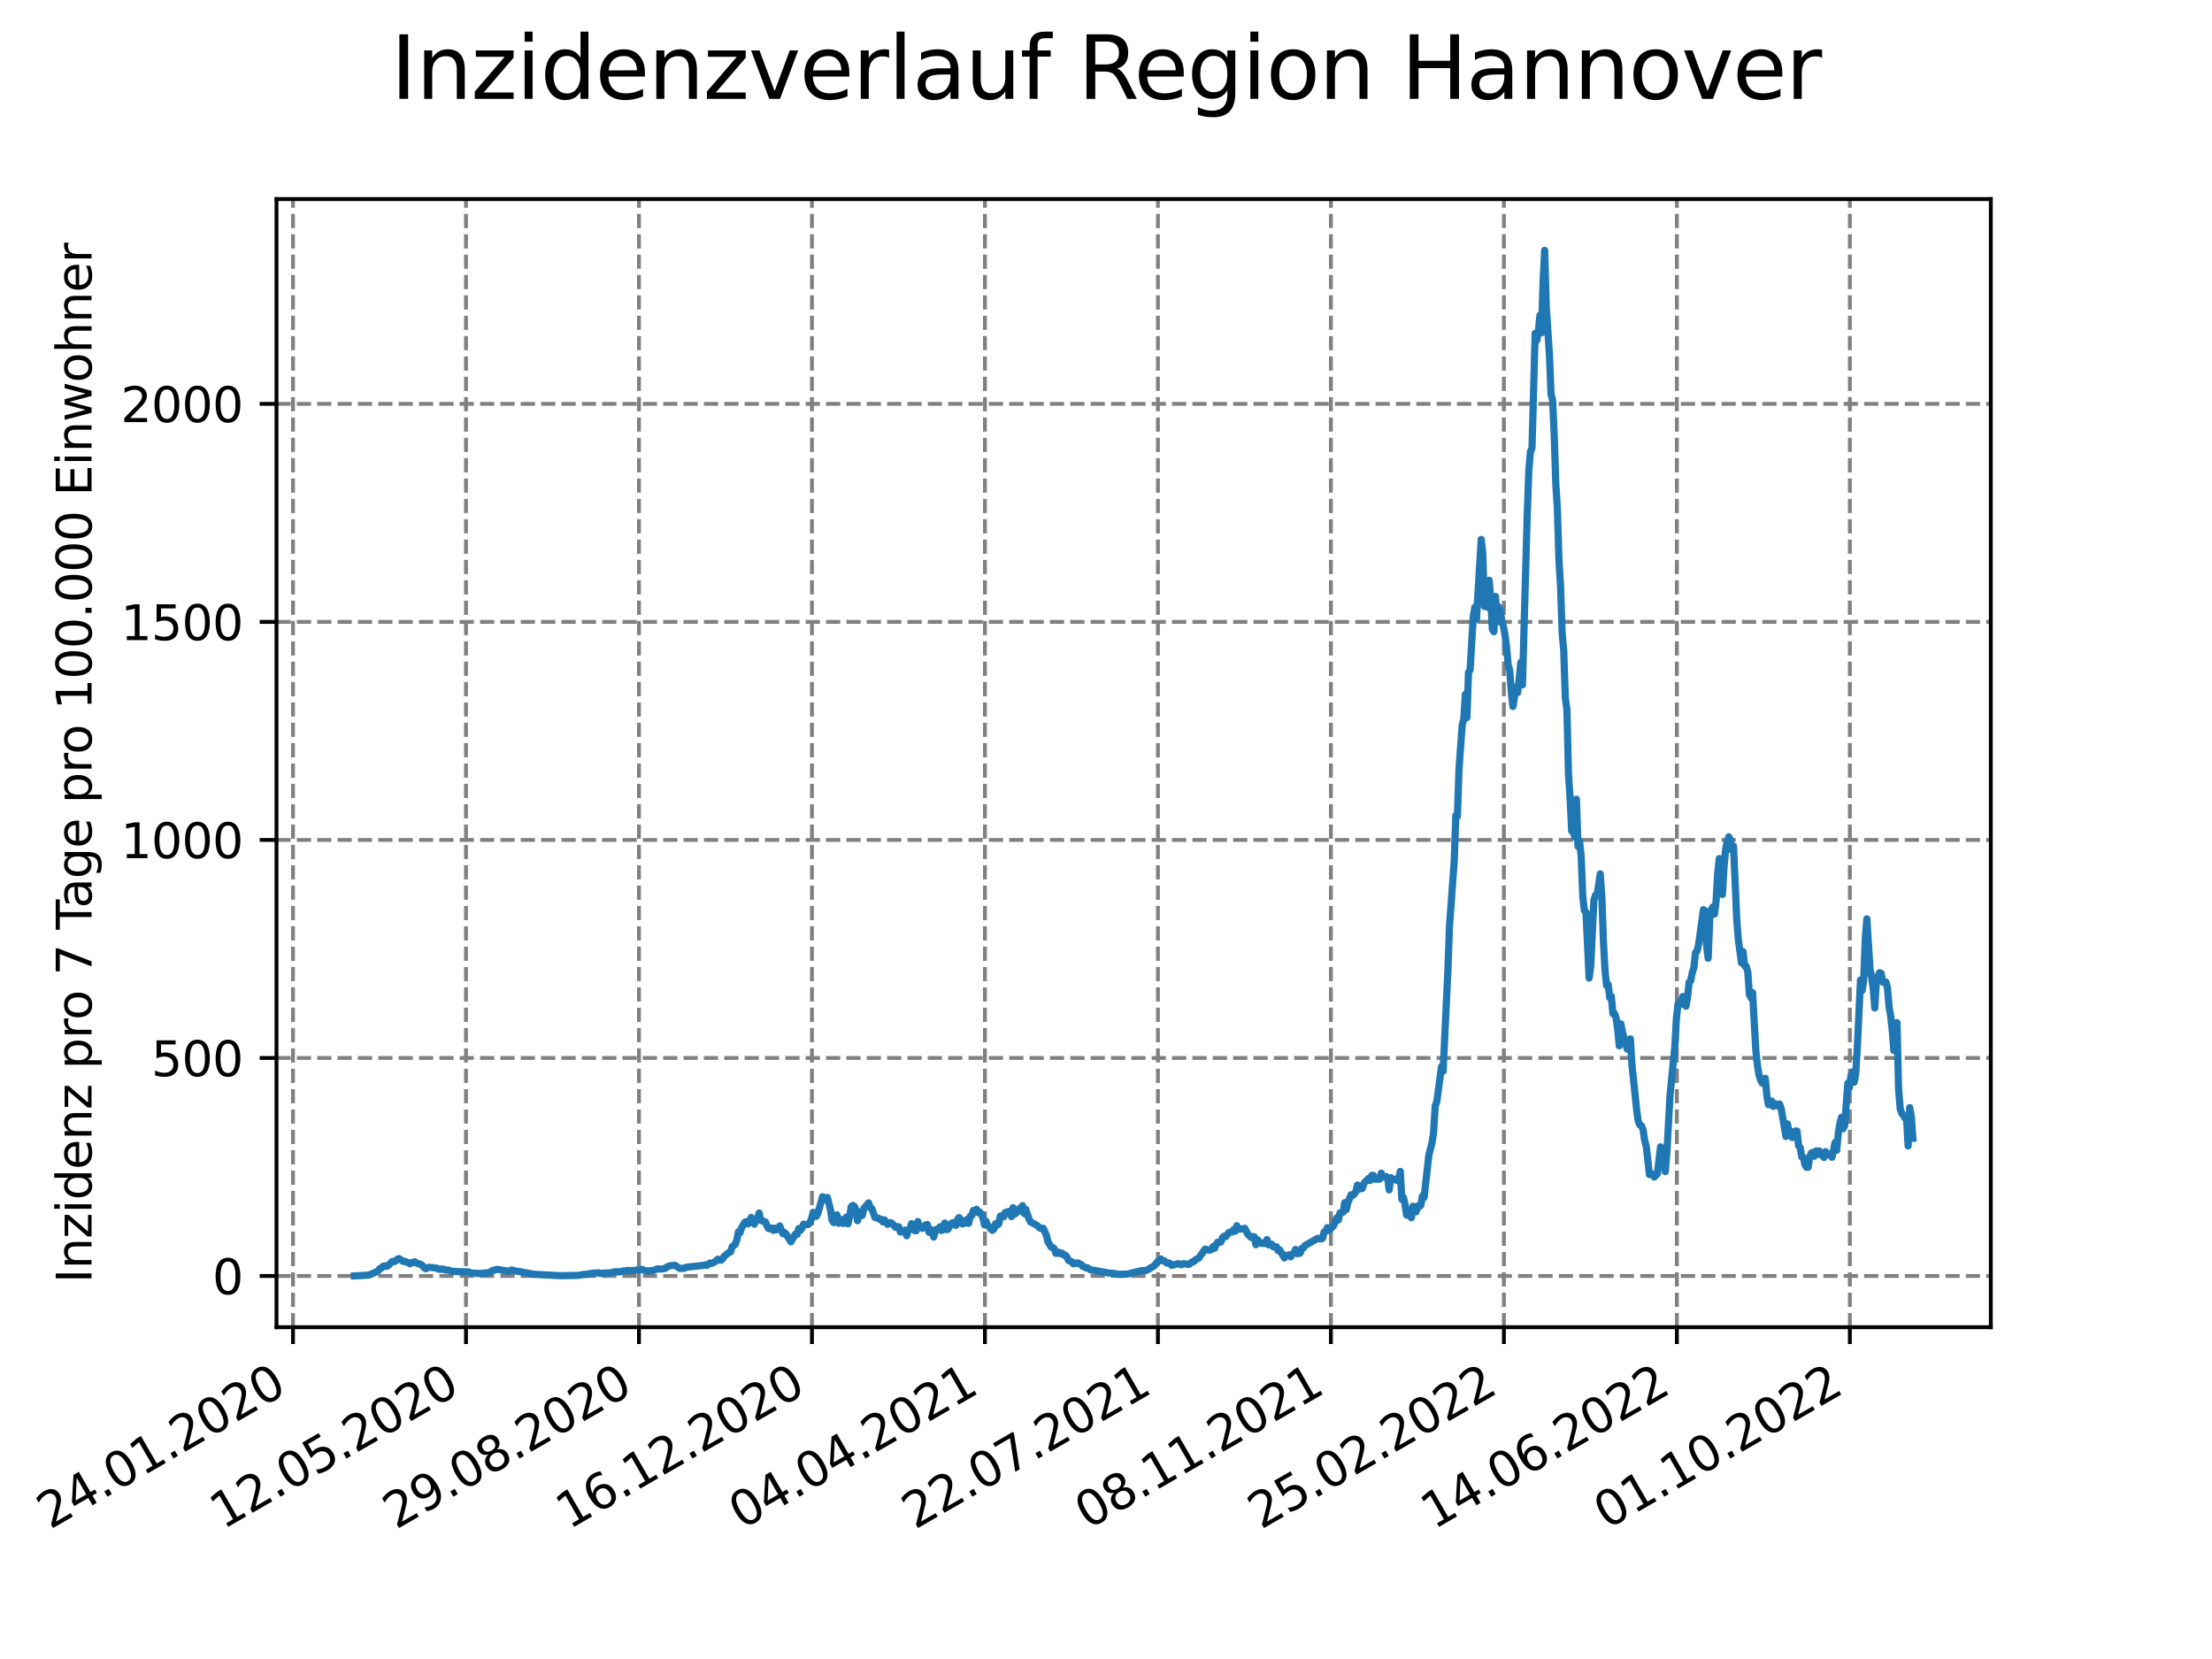 <?xml version="1.0" encoding="utf-8" standalone="no"?>
<!DOCTYPE svg PUBLIC "-//W3C//DTD SVG 1.1//EN"
  "http://www.w3.org/Graphics/SVG/1.1/DTD/svg11.dtd">
<svg xmlns:xlink="http://www.w3.org/1999/xlink" width="460.8pt" height="345.6pt" viewBox="0 0 460.8 345.6" xmlns="http://www.w3.org/2000/svg" version="1.1">
 <defs>
  <style type="text/css">*{stroke-linejoin: round; stroke-linecap: butt}</style>
 </defs>
 <g id="figure_1">
  <g id="patch_1">
   <path d="M 0 345.6 
L 460.8 345.6 
L 460.8 0 
L 0 0 
z
" style="fill: #ffffff"/>
  </g>
  <g id="axes_1">
   <g id="patch_2">
    <path d="M 57.6 276.48 
L 414.72 276.48 
L 414.72 41.472 
L 57.6 41.472 
z
" style="fill: #ffffff"/>
   </g>
   <g id="matplotlib.axis_1">
    <g id="xtick_1">
     <g id="line2d_1">
      <path d="M 61.036 276.48 
L 61.036 41.472 
" clip-path="url(#p2a4910ea3b)" style="fill: none; stroke-dasharray: 2.96,1.28; stroke-dashoffset: 0; stroke: #808080; stroke-width: 0.8"/>
     </g>
     <g id="line2d_2">
      <defs>
       <path id="m22bcaef1c2" d="M 0 0 
L 0 3.5 
" style="stroke: #000000; stroke-width: 0.8"/>
      </defs>
      <g>
       <use xlink:href="#m22bcaef1c2" x="61.036" y="276.48" style="stroke: #000000; stroke-width: 0.8"/>
      </g>
     </g>
     <g id="text_1">
      <!-- 24.01.2020 -->
      <g transform="translate(10.41 318.689) rotate(-30) scale(0.1 -0.1)">
       <defs>
        <path id="DejaVuSans-32" d="M 1228 531 
L 3431 531 
L 3431 0 
L 469 0 
L 469 531 
Q 828 903 1448 1529 
Q 2069 2156 2228 2338 
Q 2531 2678 2651 2914 
Q 2772 3150 2772 3378 
Q 2772 3750 2511 3984 
Q 2250 4219 1831 4219 
Q 1534 4219 1204 4116 
Q 875 4013 500 3803 
L 500 4441 
Q 881 4594 1212 4672 
Q 1544 4750 1819 4750 
Q 2544 4750 2975 4387 
Q 3406 4025 3406 3419 
Q 3406 3131 3298 2873 
Q 3191 2616 2906 2266 
Q 2828 2175 2409 1742 
Q 1991 1309 1228 531 
z
" transform="scale(0.016)"/>
        <path id="DejaVuSans-34" d="M 2419 4116 
L 825 1625 
L 2419 1625 
L 2419 4116 
z
M 2253 4666 
L 3047 4666 
L 3047 1625 
L 3713 1625 
L 3713 1100 
L 3047 1100 
L 3047 0 
L 2419 0 
L 2419 1100 
L 313 1100 
L 313 1709 
L 2253 4666 
z
" transform="scale(0.016)"/>
        <path id="DejaVuSans-2e" d="M 684 794 
L 1344 794 
L 1344 0 
L 684 0 
L 684 794 
z
" transform="scale(0.016)"/>
        <path id="DejaVuSans-30" d="M 2034 4250 
Q 1547 4250 1301 3770 
Q 1056 3291 1056 2328 
Q 1056 1369 1301 889 
Q 1547 409 2034 409 
Q 2525 409 2770 889 
Q 3016 1369 3016 2328 
Q 3016 3291 2770 3770 
Q 2525 4250 2034 4250 
z
M 2034 4750 
Q 2819 4750 3233 4129 
Q 3647 3509 3647 2328 
Q 3647 1150 3233 529 
Q 2819 -91 2034 -91 
Q 1250 -91 836 529 
Q 422 1150 422 2328 
Q 422 3509 836 4129 
Q 1250 4750 2034 4750 
z
" transform="scale(0.016)"/>
        <path id="DejaVuSans-31" d="M 794 531 
L 1825 531 
L 1825 4091 
L 703 3866 
L 703 4441 
L 1819 4666 
L 2450 4666 
L 2450 531 
L 3481 531 
L 3481 0 
L 794 0 
L 794 531 
z
" transform="scale(0.016)"/>
       </defs>
       <use xlink:href="#DejaVuSans-32"/>
       <use xlink:href="#DejaVuSans-34" x="63.623"/>
       <use xlink:href="#DejaVuSans-2e" x="127.246"/>
       <use xlink:href="#DejaVuSans-30" x="159.033"/>
       <use xlink:href="#DejaVuSans-31" x="222.656"/>
       <use xlink:href="#DejaVuSans-2e" x="286.279"/>
       <use xlink:href="#DejaVuSans-32" x="318.066"/>
       <use xlink:href="#DejaVuSans-30" x="381.689"/>
       <use xlink:href="#DejaVuSans-32" x="445.312"/>
       <use xlink:href="#DejaVuSans-30" x="508.936"/>
      </g>
     </g>
    </g>
    <g id="xtick_2">
     <g id="line2d_3">
      <path d="M 97.072 276.48 
L 97.072 41.472 
" clip-path="url(#p2a4910ea3b)" style="fill: none; stroke-dasharray: 2.96,1.28; stroke-dashoffset: 0; stroke: #808080; stroke-width: 0.8"/>
     </g>
     <g id="line2d_4">
      <g>
       <use xlink:href="#m22bcaef1c2" x="97.072" y="276.48" style="stroke: #000000; stroke-width: 0.8"/>
      </g>
     </g>
     <g id="text_2">
      <!-- 12.05.2020 -->
      <g transform="translate(46.446 318.689) rotate(-30) scale(0.1 -0.1)">
       <defs>
        <path id="DejaVuSans-35" d="M 691 4666 
L 3169 4666 
L 3169 4134 
L 1269 4134 
L 1269 2991 
Q 1406 3038 1543 3061 
Q 1681 3084 1819 3084 
Q 2600 3084 3056 2656 
Q 3513 2228 3513 1497 
Q 3513 744 3044 326 
Q 2575 -91 1722 -91 
Q 1428 -91 1123 -41 
Q 819 9 494 109 
L 494 744 
Q 775 591 1075 516 
Q 1375 441 1709 441 
Q 2250 441 2565 725 
Q 2881 1009 2881 1497 
Q 2881 1984 2565 2268 
Q 2250 2553 1709 2553 
Q 1456 2553 1204 2497 
Q 953 2441 691 2322 
L 691 4666 
z
" transform="scale(0.016)"/>
       </defs>
       <use xlink:href="#DejaVuSans-31"/>
       <use xlink:href="#DejaVuSans-32" x="63.623"/>
       <use xlink:href="#DejaVuSans-2e" x="127.246"/>
       <use xlink:href="#DejaVuSans-30" x="159.033"/>
       <use xlink:href="#DejaVuSans-35" x="222.656"/>
       <use xlink:href="#DejaVuSans-2e" x="286.279"/>
       <use xlink:href="#DejaVuSans-32" x="318.066"/>
       <use xlink:href="#DejaVuSans-30" x="381.689"/>
       <use xlink:href="#DejaVuSans-32" x="445.312"/>
       <use xlink:href="#DejaVuSans-30" x="508.936"/>
      </g>
     </g>
    </g>
    <g id="xtick_3">
     <g id="line2d_5">
      <path d="M 133.108 276.48 
L 133.108 41.472 
" clip-path="url(#p2a4910ea3b)" style="fill: none; stroke-dasharray: 2.96,1.28; stroke-dashoffset: 0; stroke: #808080; stroke-width: 0.8"/>
     </g>
     <g id="line2d_6">
      <g>
       <use xlink:href="#m22bcaef1c2" x="133.108" y="276.48" style="stroke: #000000; stroke-width: 0.8"/>
      </g>
     </g>
     <g id="text_3">
      <!-- 29.08.2020 -->
      <g transform="translate(82.482 318.689) rotate(-30) scale(0.1 -0.1)">
       <defs>
        <path id="DejaVuSans-39" d="M 703 97 
L 703 672 
Q 941 559 1184 500 
Q 1428 441 1663 441 
Q 2288 441 2617 861 
Q 2947 1281 2994 2138 
Q 2813 1869 2534 1725 
Q 2256 1581 1919 1581 
Q 1219 1581 811 2004 
Q 403 2428 403 3163 
Q 403 3881 828 4315 
Q 1253 4750 1959 4750 
Q 2769 4750 3195 4129 
Q 3622 3509 3622 2328 
Q 3622 1225 3098 567 
Q 2575 -91 1691 -91 
Q 1453 -91 1209 -44 
Q 966 3 703 97 
z
M 1959 2075 
Q 2384 2075 2632 2365 
Q 2881 2656 2881 3163 
Q 2881 3666 2632 3958 
Q 2384 4250 1959 4250 
Q 1534 4250 1286 3958 
Q 1038 3666 1038 3163 
Q 1038 2656 1286 2365 
Q 1534 2075 1959 2075 
z
" transform="scale(0.016)"/>
        <path id="DejaVuSans-38" d="M 2034 2216 
Q 1584 2216 1326 1975 
Q 1069 1734 1069 1313 
Q 1069 891 1326 650 
Q 1584 409 2034 409 
Q 2484 409 2743 651 
Q 3003 894 3003 1313 
Q 3003 1734 2745 1975 
Q 2488 2216 2034 2216 
z
M 1403 2484 
Q 997 2584 770 2862 
Q 544 3141 544 3541 
Q 544 4100 942 4425 
Q 1341 4750 2034 4750 
Q 2731 4750 3128 4425 
Q 3525 4100 3525 3541 
Q 3525 3141 3298 2862 
Q 3072 2584 2669 2484 
Q 3125 2378 3379 2068 
Q 3634 1759 3634 1313 
Q 3634 634 3220 271 
Q 2806 -91 2034 -91 
Q 1263 -91 848 271 
Q 434 634 434 1313 
Q 434 1759 690 2068 
Q 947 2378 1403 2484 
z
M 1172 3481 
Q 1172 3119 1398 2916 
Q 1625 2713 2034 2713 
Q 2441 2713 2670 2916 
Q 2900 3119 2900 3481 
Q 2900 3844 2670 4047 
Q 2441 4250 2034 4250 
Q 1625 4250 1398 4047 
Q 1172 3844 1172 3481 
z
" transform="scale(0.016)"/>
       </defs>
       <use xlink:href="#DejaVuSans-32"/>
       <use xlink:href="#DejaVuSans-39" x="63.623"/>
       <use xlink:href="#DejaVuSans-2e" x="127.246"/>
       <use xlink:href="#DejaVuSans-30" x="159.033"/>
       <use xlink:href="#DejaVuSans-38" x="222.656"/>
       <use xlink:href="#DejaVuSans-2e" x="286.279"/>
       <use xlink:href="#DejaVuSans-32" x="318.066"/>
       <use xlink:href="#DejaVuSans-30" x="381.689"/>
       <use xlink:href="#DejaVuSans-32" x="445.312"/>
       <use xlink:href="#DejaVuSans-30" x="508.936"/>
      </g>
     </g>
    </g>
    <g id="xtick_4">
     <g id="line2d_7">
      <path d="M 169.144 276.48 
L 169.144 41.472 
" clip-path="url(#p2a4910ea3b)" style="fill: none; stroke-dasharray: 2.96,1.28; stroke-dashoffset: 0; stroke: #808080; stroke-width: 0.8"/>
     </g>
     <g id="line2d_8">
      <g>
       <use xlink:href="#m22bcaef1c2" x="169.144" y="276.48" style="stroke: #000000; stroke-width: 0.8"/>
      </g>
     </g>
     <g id="text_4">
      <!-- 16.12.2020 -->
      <g transform="translate(118.518 318.689) rotate(-30) scale(0.1 -0.1)">
       <defs>
        <path id="DejaVuSans-36" d="M 2113 2584 
Q 1688 2584 1439 2293 
Q 1191 2003 1191 1497 
Q 1191 994 1439 701 
Q 1688 409 2113 409 
Q 2538 409 2786 701 
Q 3034 994 3034 1497 
Q 3034 2003 2786 2293 
Q 2538 2584 2113 2584 
z
M 3366 4563 
L 3366 3988 
Q 3128 4100 2886 4159 
Q 2644 4219 2406 4219 
Q 1781 4219 1451 3797 
Q 1122 3375 1075 2522 
Q 1259 2794 1537 2939 
Q 1816 3084 2150 3084 
Q 2853 3084 3261 2657 
Q 3669 2231 3669 1497 
Q 3669 778 3244 343 
Q 2819 -91 2113 -91 
Q 1303 -91 875 529 
Q 447 1150 447 2328 
Q 447 3434 972 4092 
Q 1497 4750 2381 4750 
Q 2619 4750 2861 4703 
Q 3103 4656 3366 4563 
z
" transform="scale(0.016)"/>
       </defs>
       <use xlink:href="#DejaVuSans-31"/>
       <use xlink:href="#DejaVuSans-36" x="63.623"/>
       <use xlink:href="#DejaVuSans-2e" x="127.246"/>
       <use xlink:href="#DejaVuSans-31" x="159.033"/>
       <use xlink:href="#DejaVuSans-32" x="222.656"/>
       <use xlink:href="#DejaVuSans-2e" x="286.279"/>
       <use xlink:href="#DejaVuSans-32" x="318.066"/>
       <use xlink:href="#DejaVuSans-30" x="381.689"/>
       <use xlink:href="#DejaVuSans-32" x="445.312"/>
       <use xlink:href="#DejaVuSans-30" x="508.936"/>
      </g>
     </g>
    </g>
    <g id="xtick_5">
     <g id="line2d_9">
      <path d="M 205.18 276.48 
L 205.18 41.472 
" clip-path="url(#p2a4910ea3b)" style="fill: none; stroke-dasharray: 2.96,1.28; stroke-dashoffset: 0; stroke: #808080; stroke-width: 0.8"/>
     </g>
     <g id="line2d_10">
      <g>
       <use xlink:href="#m22bcaef1c2" x="205.18" y="276.48" style="stroke: #000000; stroke-width: 0.8"/>
      </g>
     </g>
     <g id="text_5">
      <!-- 04.04.2021 -->
      <g transform="translate(154.554 318.689) rotate(-30) scale(0.1 -0.1)">
       <use xlink:href="#DejaVuSans-30"/>
       <use xlink:href="#DejaVuSans-34" x="63.623"/>
       <use xlink:href="#DejaVuSans-2e" x="127.246"/>
       <use xlink:href="#DejaVuSans-30" x="159.033"/>
       <use xlink:href="#DejaVuSans-34" x="222.656"/>
       <use xlink:href="#DejaVuSans-2e" x="286.279"/>
       <use xlink:href="#DejaVuSans-32" x="318.066"/>
       <use xlink:href="#DejaVuSans-30" x="381.689"/>
       <use xlink:href="#DejaVuSans-32" x="445.312"/>
       <use xlink:href="#DejaVuSans-31" x="508.936"/>
      </g>
     </g>
    </g>
    <g id="xtick_6">
     <g id="line2d_11">
      <path d="M 241.216 276.48 
L 241.216 41.472 
" clip-path="url(#p2a4910ea3b)" style="fill: none; stroke-dasharray: 2.96,1.28; stroke-dashoffset: 0; stroke: #808080; stroke-width: 0.8"/>
     </g>
     <g id="line2d_12">
      <g>
       <use xlink:href="#m22bcaef1c2" x="241.216" y="276.48" style="stroke: #000000; stroke-width: 0.8"/>
      </g>
     </g>
     <g id="text_6">
      <!-- 22.07.2021 -->
      <g transform="translate(190.59 318.689) rotate(-30) scale(0.1 -0.1)">
       <defs>
        <path id="DejaVuSans-37" d="M 525 4666 
L 3525 4666 
L 3525 4397 
L 1831 0 
L 1172 0 
L 2766 4134 
L 525 4134 
L 525 4666 
z
" transform="scale(0.016)"/>
       </defs>
       <use xlink:href="#DejaVuSans-32"/>
       <use xlink:href="#DejaVuSans-32" x="63.623"/>
       <use xlink:href="#DejaVuSans-2e" x="127.246"/>
       <use xlink:href="#DejaVuSans-30" x="159.033"/>
       <use xlink:href="#DejaVuSans-37" x="222.656"/>
       <use xlink:href="#DejaVuSans-2e" x="286.279"/>
       <use xlink:href="#DejaVuSans-32" x="318.066"/>
       <use xlink:href="#DejaVuSans-30" x="381.689"/>
       <use xlink:href="#DejaVuSans-32" x="445.312"/>
       <use xlink:href="#DejaVuSans-31" x="508.936"/>
      </g>
     </g>
    </g>
    <g id="xtick_7">
     <g id="line2d_13">
      <path d="M 277.252 276.48 
L 277.252 41.472 
" clip-path="url(#p2a4910ea3b)" style="fill: none; stroke-dasharray: 2.96,1.28; stroke-dashoffset: 0; stroke: #808080; stroke-width: 0.8"/>
     </g>
     <g id="line2d_14">
      <g>
       <use xlink:href="#m22bcaef1c2" x="277.252" y="276.48" style="stroke: #000000; stroke-width: 0.8"/>
      </g>
     </g>
     <g id="text_7">
      <!-- 08.11.2021 -->
      <g transform="translate(226.626 318.689) rotate(-30) scale(0.1 -0.1)">
       <use xlink:href="#DejaVuSans-30"/>
       <use xlink:href="#DejaVuSans-38" x="63.623"/>
       <use xlink:href="#DejaVuSans-2e" x="127.246"/>
       <use xlink:href="#DejaVuSans-31" x="159.033"/>
       <use xlink:href="#DejaVuSans-31" x="222.656"/>
       <use xlink:href="#DejaVuSans-2e" x="286.279"/>
       <use xlink:href="#DejaVuSans-32" x="318.066"/>
       <use xlink:href="#DejaVuSans-30" x="381.689"/>
       <use xlink:href="#DejaVuSans-32" x="445.312"/>
       <use xlink:href="#DejaVuSans-31" x="508.936"/>
      </g>
     </g>
    </g>
    <g id="xtick_8">
     <g id="line2d_15">
      <path d="M 313.287 276.48 
L 313.287 41.472 
" clip-path="url(#p2a4910ea3b)" style="fill: none; stroke-dasharray: 2.96,1.28; stroke-dashoffset: 0; stroke: #808080; stroke-width: 0.8"/>
     </g>
     <g id="line2d_16">
      <g>
       <use xlink:href="#m22bcaef1c2" x="313.287" y="276.48" style="stroke: #000000; stroke-width: 0.8"/>
      </g>
     </g>
     <g id="text_8">
      <!-- 25.02.2022 -->
      <g transform="translate(262.662 318.689) rotate(-30) scale(0.1 -0.1)">
       <use xlink:href="#DejaVuSans-32"/>
       <use xlink:href="#DejaVuSans-35" x="63.623"/>
       <use xlink:href="#DejaVuSans-2e" x="127.246"/>
       <use xlink:href="#DejaVuSans-30" x="159.033"/>
       <use xlink:href="#DejaVuSans-32" x="222.656"/>
       <use xlink:href="#DejaVuSans-2e" x="286.279"/>
       <use xlink:href="#DejaVuSans-32" x="318.066"/>
       <use xlink:href="#DejaVuSans-30" x="381.689"/>
       <use xlink:href="#DejaVuSans-32" x="445.312"/>
       <use xlink:href="#DejaVuSans-32" x="508.936"/>
      </g>
     </g>
    </g>
    <g id="xtick_9">
     <g id="line2d_17">
      <path d="M 349.323 276.48 
L 349.323 41.472 
" clip-path="url(#p2a4910ea3b)" style="fill: none; stroke-dasharray: 2.96,1.28; stroke-dashoffset: 0; stroke: #808080; stroke-width: 0.8"/>
     </g>
     <g id="line2d_18">
      <g>
       <use xlink:href="#m22bcaef1c2" x="349.323" y="276.48" style="stroke: #000000; stroke-width: 0.8"/>
      </g>
     </g>
     <g id="text_9">
      <!-- 14.06.2022 -->
      <g transform="translate(298.698 318.689) rotate(-30) scale(0.1 -0.1)">
       <use xlink:href="#DejaVuSans-31"/>
       <use xlink:href="#DejaVuSans-34" x="63.623"/>
       <use xlink:href="#DejaVuSans-2e" x="127.246"/>
       <use xlink:href="#DejaVuSans-30" x="159.033"/>
       <use xlink:href="#DejaVuSans-36" x="222.656"/>
       <use xlink:href="#DejaVuSans-2e" x="286.279"/>
       <use xlink:href="#DejaVuSans-32" x="318.066"/>
       <use xlink:href="#DejaVuSans-30" x="381.689"/>
       <use xlink:href="#DejaVuSans-32" x="445.312"/>
       <use xlink:href="#DejaVuSans-32" x="508.936"/>
      </g>
     </g>
    </g>
    <g id="xtick_10">
     <g id="line2d_19">
      <path d="M 385.359 276.48 
L 385.359 41.472 
" clip-path="url(#p2a4910ea3b)" style="fill: none; stroke-dasharray: 2.96,1.28; stroke-dashoffset: 0; stroke: #808080; stroke-width: 0.8"/>
     </g>
     <g id="line2d_20">
      <g>
       <use xlink:href="#m22bcaef1c2" x="385.359" y="276.48" style="stroke: #000000; stroke-width: 0.8"/>
      </g>
     </g>
     <g id="text_10">
      <!-- 01.10.2022 -->
      <g transform="translate(334.734 318.689) rotate(-30) scale(0.1 -0.1)">
       <use xlink:href="#DejaVuSans-30"/>
       <use xlink:href="#DejaVuSans-31" x="63.623"/>
       <use xlink:href="#DejaVuSans-2e" x="127.246"/>
       <use xlink:href="#DejaVuSans-31" x="159.033"/>
       <use xlink:href="#DejaVuSans-30" x="222.656"/>
       <use xlink:href="#DejaVuSans-2e" x="286.279"/>
       <use xlink:href="#DejaVuSans-32" x="318.066"/>
       <use xlink:href="#DejaVuSans-30" x="381.689"/>
       <use xlink:href="#DejaVuSans-32" x="445.312"/>
       <use xlink:href="#DejaVuSans-32" x="508.936"/>
      </g>
     </g>
    </g>
   </g>
   <g id="matplotlib.axis_2">
    <g id="ytick_1">
     <g id="line2d_21">
      <path d="M 57.6 265.806 
L 414.72 265.806 
" clip-path="url(#p2a4910ea3b)" style="fill: none; stroke-dasharray: 2.96,1.28; stroke-dashoffset: 0; stroke: #808080; stroke-width: 0.8"/>
     </g>
     <g id="line2d_22">
      <defs>
       <path id="m46f3d046fb" d="M 0 0 
L -3.5 0 
" style="stroke: #000000; stroke-width: 0.8"/>
      </defs>
      <g>
       <use xlink:href="#m46f3d046fb" x="57.6" y="265.806" style="stroke: #000000; stroke-width: 0.8"/>
      </g>
     </g>
     <g id="text_11">
      <!-- 0 -->
      <g transform="translate(44.237 269.605) scale(0.1 -0.1)">
       <use xlink:href="#DejaVuSans-30"/>
      </g>
     </g>
    </g>
    <g id="ytick_2">
     <g id="line2d_23">
      <path d="M 57.6 220.388 
L 414.72 220.388 
" clip-path="url(#p2a4910ea3b)" style="fill: none; stroke-dasharray: 2.96,1.28; stroke-dashoffset: 0; stroke: #808080; stroke-width: 0.8"/>
     </g>
     <g id="line2d_24">
      <g>
       <use xlink:href="#m46f3d046fb" x="57.6" y="220.388" style="stroke: #000000; stroke-width: 0.8"/>
      </g>
     </g>
     <g id="text_12">
      <!-- 500 -->
      <g transform="translate(31.512 224.187) scale(0.1 -0.1)">
       <use xlink:href="#DejaVuSans-35"/>
       <use xlink:href="#DejaVuSans-30" x="63.623"/>
       <use xlink:href="#DejaVuSans-30" x="127.246"/>
      </g>
     </g>
    </g>
    <g id="ytick_3">
     <g id="line2d_25">
      <path d="M 57.6 174.97 
L 414.72 174.97 
" clip-path="url(#p2a4910ea3b)" style="fill: none; stroke-dasharray: 2.96,1.28; stroke-dashoffset: 0; stroke: #808080; stroke-width: 0.8"/>
     </g>
     <g id="line2d_26">
      <g>
       <use xlink:href="#m46f3d046fb" x="57.6" y="174.97" style="stroke: #000000; stroke-width: 0.8"/>
      </g>
     </g>
     <g id="text_13">
      <!-- 1000 -->
      <g transform="translate(25.15 178.769) scale(0.1 -0.1)">
       <use xlink:href="#DejaVuSans-31"/>
       <use xlink:href="#DejaVuSans-30" x="63.623"/>
       <use xlink:href="#DejaVuSans-30" x="127.246"/>
       <use xlink:href="#DejaVuSans-30" x="190.869"/>
      </g>
     </g>
    </g>
    <g id="ytick_4">
     <g id="line2d_27">
      <path d="M 57.6 129.552 
L 414.72 129.552 
" clip-path="url(#p2a4910ea3b)" style="fill: none; stroke-dasharray: 2.96,1.28; stroke-dashoffset: 0; stroke: #808080; stroke-width: 0.8"/>
     </g>
     <g id="line2d_28">
      <g>
       <use xlink:href="#m46f3d046fb" x="57.6" y="129.552" style="stroke: #000000; stroke-width: 0.8"/>
      </g>
     </g>
     <g id="text_14">
      <!-- 1500 -->
      <g transform="translate(25.15 133.351) scale(0.1 -0.1)">
       <use xlink:href="#DejaVuSans-31"/>
       <use xlink:href="#DejaVuSans-35" x="63.623"/>
       <use xlink:href="#DejaVuSans-30" x="127.246"/>
       <use xlink:href="#DejaVuSans-30" x="190.869"/>
      </g>
     </g>
    </g>
    <g id="ytick_5">
     <g id="line2d_29">
      <path d="M 57.6 84.134 
L 414.72 84.134 
" clip-path="url(#p2a4910ea3b)" style="fill: none; stroke-dasharray: 2.96,1.28; stroke-dashoffset: 0; stroke: #808080; stroke-width: 0.8"/>
     </g>
     <g id="line2d_30">
      <g>
       <use xlink:href="#m46f3d046fb" x="57.6" y="84.134" style="stroke: #000000; stroke-width: 0.8"/>
      </g>
     </g>
     <g id="text_15">
      <!-- 2000 -->
      <g transform="translate(25.15 87.933) scale(0.1 -0.1)">
       <use xlink:href="#DejaVuSans-32"/>
       <use xlink:href="#DejaVuSans-30" x="63.623"/>
       <use xlink:href="#DejaVuSans-30" x="127.246"/>
       <use xlink:href="#DejaVuSans-30" x="190.869"/>
      </g>
     </g>
    </g>
    <g id="text_16">
     <!-- Inzidenz pro 7 Tage pro 100.000 Einwohner -->
     <g transform="translate(19.07 267.301) rotate(-90) scale(0.1 -0.1)">
      <defs>
       <path id="DejaVuSans-49" d="M 628 4666 
L 1259 4666 
L 1259 0 
L 628 0 
L 628 4666 
z
" transform="scale(0.016)"/>
       <path id="DejaVuSans-6e" d="M 3513 2113 
L 3513 0 
L 2938 0 
L 2938 2094 
Q 2938 2591 2744 2837 
Q 2550 3084 2163 3084 
Q 1697 3084 1428 2787 
Q 1159 2491 1159 1978 
L 1159 0 
L 581 0 
L 581 3500 
L 1159 3500 
L 1159 2956 
Q 1366 3272 1645 3428 
Q 1925 3584 2291 3584 
Q 2894 3584 3203 3211 
Q 3513 2838 3513 2113 
z
" transform="scale(0.016)"/>
       <path id="DejaVuSans-7a" d="M 353 3500 
L 3084 3500 
L 3084 2975 
L 922 459 
L 3084 459 
L 3084 0 
L 275 0 
L 275 525 
L 2438 3041 
L 353 3041 
L 353 3500 
z
" transform="scale(0.016)"/>
       <path id="DejaVuSans-69" d="M 603 3500 
L 1178 3500 
L 1178 0 
L 603 0 
L 603 3500 
z
M 603 4863 
L 1178 4863 
L 1178 4134 
L 603 4134 
L 603 4863 
z
" transform="scale(0.016)"/>
       <path id="DejaVuSans-64" d="M 2906 2969 
L 2906 4863 
L 3481 4863 
L 3481 0 
L 2906 0 
L 2906 525 
Q 2725 213 2448 61 
Q 2172 -91 1784 -91 
Q 1150 -91 751 415 
Q 353 922 353 1747 
Q 353 2572 751 3078 
Q 1150 3584 1784 3584 
Q 2172 3584 2448 3432 
Q 2725 3281 2906 2969 
z
M 947 1747 
Q 947 1113 1208 752 
Q 1469 391 1925 391 
Q 2381 391 2643 752 
Q 2906 1113 2906 1747 
Q 2906 2381 2643 2742 
Q 2381 3103 1925 3103 
Q 1469 3103 1208 2742 
Q 947 2381 947 1747 
z
" transform="scale(0.016)"/>
       <path id="DejaVuSans-65" d="M 3597 1894 
L 3597 1613 
L 953 1613 
Q 991 1019 1311 708 
Q 1631 397 2203 397 
Q 2534 397 2845 478 
Q 3156 559 3463 722 
L 3463 178 
Q 3153 47 2828 -22 
Q 2503 -91 2169 -91 
Q 1331 -91 842 396 
Q 353 884 353 1716 
Q 353 2575 817 3079 
Q 1281 3584 2069 3584 
Q 2775 3584 3186 3129 
Q 3597 2675 3597 1894 
z
M 3022 2063 
Q 3016 2534 2758 2815 
Q 2500 3097 2075 3097 
Q 1594 3097 1305 2825 
Q 1016 2553 972 2059 
L 3022 2063 
z
" transform="scale(0.016)"/>
       <path id="DejaVuSans-20" transform="scale(0.016)"/>
       <path id="DejaVuSans-70" d="M 1159 525 
L 1159 -1331 
L 581 -1331 
L 581 3500 
L 1159 3500 
L 1159 2969 
Q 1341 3281 1617 3432 
Q 1894 3584 2278 3584 
Q 2916 3584 3314 3078 
Q 3713 2572 3713 1747 
Q 3713 922 3314 415 
Q 2916 -91 2278 -91 
Q 1894 -91 1617 61 
Q 1341 213 1159 525 
z
M 3116 1747 
Q 3116 2381 2855 2742 
Q 2594 3103 2138 3103 
Q 1681 3103 1420 2742 
Q 1159 2381 1159 1747 
Q 1159 1113 1420 752 
Q 1681 391 2138 391 
Q 2594 391 2855 752 
Q 3116 1113 3116 1747 
z
" transform="scale(0.016)"/>
       <path id="DejaVuSans-72" d="M 2631 2963 
Q 2534 3019 2420 3045 
Q 2306 3072 2169 3072 
Q 1681 3072 1420 2755 
Q 1159 2438 1159 1844 
L 1159 0 
L 581 0 
L 581 3500 
L 1159 3500 
L 1159 2956 
Q 1341 3275 1631 3429 
Q 1922 3584 2338 3584 
Q 2397 3584 2469 3576 
Q 2541 3569 2628 3553 
L 2631 2963 
z
" transform="scale(0.016)"/>
       <path id="DejaVuSans-6f" d="M 1959 3097 
Q 1497 3097 1228 2736 
Q 959 2375 959 1747 
Q 959 1119 1226 758 
Q 1494 397 1959 397 
Q 2419 397 2687 759 
Q 2956 1122 2956 1747 
Q 2956 2369 2687 2733 
Q 2419 3097 1959 3097 
z
M 1959 3584 
Q 2709 3584 3137 3096 
Q 3566 2609 3566 1747 
Q 3566 888 3137 398 
Q 2709 -91 1959 -91 
Q 1206 -91 779 398 
Q 353 888 353 1747 
Q 353 2609 779 3096 
Q 1206 3584 1959 3584 
z
" transform="scale(0.016)"/>
       <path id="DejaVuSans-54" d="M -19 4666 
L 3928 4666 
L 3928 4134 
L 2272 4134 
L 2272 0 
L 1638 0 
L 1638 4134 
L -19 4134 
L -19 4666 
z
" transform="scale(0.016)"/>
       <path id="DejaVuSans-61" d="M 2194 1759 
Q 1497 1759 1228 1600 
Q 959 1441 959 1056 
Q 959 750 1161 570 
Q 1363 391 1709 391 
Q 2188 391 2477 730 
Q 2766 1069 2766 1631 
L 2766 1759 
L 2194 1759 
z
M 3341 1997 
L 3341 0 
L 2766 0 
L 2766 531 
Q 2569 213 2275 61 
Q 1981 -91 1556 -91 
Q 1019 -91 701 211 
Q 384 513 384 1019 
Q 384 1609 779 1909 
Q 1175 2209 1959 2209 
L 2766 2209 
L 2766 2266 
Q 2766 2663 2505 2880 
Q 2244 3097 1772 3097 
Q 1472 3097 1187 3025 
Q 903 2953 641 2809 
L 641 3341 
Q 956 3463 1253 3523 
Q 1550 3584 1831 3584 
Q 2591 3584 2966 3190 
Q 3341 2797 3341 1997 
z
" transform="scale(0.016)"/>
       <path id="DejaVuSans-67" d="M 2906 1791 
Q 2906 2416 2648 2759 
Q 2391 3103 1925 3103 
Q 1463 3103 1205 2759 
Q 947 2416 947 1791 
Q 947 1169 1205 825 
Q 1463 481 1925 481 
Q 2391 481 2648 825 
Q 2906 1169 2906 1791 
z
M 3481 434 
Q 3481 -459 3084 -895 
Q 2688 -1331 1869 -1331 
Q 1566 -1331 1297 -1286 
Q 1028 -1241 775 -1147 
L 775 -588 
Q 1028 -725 1275 -790 
Q 1522 -856 1778 -856 
Q 2344 -856 2625 -561 
Q 2906 -266 2906 331 
L 2906 616 
Q 2728 306 2450 153 
Q 2172 0 1784 0 
Q 1141 0 747 490 
Q 353 981 353 1791 
Q 353 2603 747 3093 
Q 1141 3584 1784 3584 
Q 2172 3584 2450 3431 
Q 2728 3278 2906 2969 
L 2906 3500 
L 3481 3500 
L 3481 434 
z
" transform="scale(0.016)"/>
       <path id="DejaVuSans-45" d="M 628 4666 
L 3578 4666 
L 3578 4134 
L 1259 4134 
L 1259 2753 
L 3481 2753 
L 3481 2222 
L 1259 2222 
L 1259 531 
L 3634 531 
L 3634 0 
L 628 0 
L 628 4666 
z
" transform="scale(0.016)"/>
       <path id="DejaVuSans-77" d="M 269 3500 
L 844 3500 
L 1563 769 
L 2278 3500 
L 2956 3500 
L 3675 769 
L 4391 3500 
L 4966 3500 
L 4050 0 
L 3372 0 
L 2619 2869 
L 1863 0 
L 1184 0 
L 269 3500 
z
" transform="scale(0.016)"/>
       <path id="DejaVuSans-68" d="M 3513 2113 
L 3513 0 
L 2938 0 
L 2938 2094 
Q 2938 2591 2744 2837 
Q 2550 3084 2163 3084 
Q 1697 3084 1428 2787 
Q 1159 2491 1159 1978 
L 1159 0 
L 581 0 
L 581 4863 
L 1159 4863 
L 1159 2956 
Q 1366 3272 1645 3428 
Q 1925 3584 2291 3584 
Q 2894 3584 3203 3211 
Q 3513 2838 3513 2113 
z
" transform="scale(0.016)"/>
      </defs>
      <use xlink:href="#DejaVuSans-49"/>
      <use xlink:href="#DejaVuSans-6e" x="29.492"/>
      <use xlink:href="#DejaVuSans-7a" x="92.871"/>
      <use xlink:href="#DejaVuSans-69" x="145.361"/>
      <use xlink:href="#DejaVuSans-64" x="173.145"/>
      <use xlink:href="#DejaVuSans-65" x="236.621"/>
      <use xlink:href="#DejaVuSans-6e" x="298.145"/>
      <use xlink:href="#DejaVuSans-7a" x="361.523"/>
      <use xlink:href="#DejaVuSans-20" x="414.014"/>
      <use xlink:href="#DejaVuSans-70" x="445.801"/>
      <use xlink:href="#DejaVuSans-72" x="509.277"/>
      <use xlink:href="#DejaVuSans-6f" x="548.141"/>
      <use xlink:href="#DejaVuSans-20" x="609.322"/>
      <use xlink:href="#DejaVuSans-37" x="641.109"/>
      <use xlink:href="#DejaVuSans-20" x="704.732"/>
      <use xlink:href="#DejaVuSans-54" x="736.52"/>
      <use xlink:href="#DejaVuSans-61" x="781.104"/>
      <use xlink:href="#DejaVuSans-67" x="842.383"/>
      <use xlink:href="#DejaVuSans-65" x="905.859"/>
      <use xlink:href="#DejaVuSans-20" x="967.383"/>
      <use xlink:href="#DejaVuSans-70" x="999.17"/>
      <use xlink:href="#DejaVuSans-72" x="1062.646"/>
      <use xlink:href="#DejaVuSans-6f" x="1101.51"/>
      <use xlink:href="#DejaVuSans-20" x="1162.691"/>
      <use xlink:href="#DejaVuSans-31" x="1194.479"/>
      <use xlink:href="#DejaVuSans-30" x="1258.102"/>
      <use xlink:href="#DejaVuSans-30" x="1321.725"/>
      <use xlink:href="#DejaVuSans-2e" x="1385.348"/>
      <use xlink:href="#DejaVuSans-30" x="1417.135"/>
      <use xlink:href="#DejaVuSans-30" x="1480.758"/>
      <use xlink:href="#DejaVuSans-30" x="1544.381"/>
      <use xlink:href="#DejaVuSans-20" x="1608.004"/>
      <use xlink:href="#DejaVuSans-45" x="1639.791"/>
      <use xlink:href="#DejaVuSans-69" x="1702.975"/>
      <use xlink:href="#DejaVuSans-6e" x="1730.758"/>
      <use xlink:href="#DejaVuSans-77" x="1794.137"/>
      <use xlink:href="#DejaVuSans-6f" x="1875.924"/>
      <use xlink:href="#DejaVuSans-68" x="1937.105"/>
      <use xlink:href="#DejaVuSans-6e" x="2000.484"/>
      <use xlink:href="#DejaVuSans-65" x="2063.863"/>
      <use xlink:href="#DejaVuSans-72" x="2125.387"/>
     </g>
    </g>
   </g>
   <g id="line2d_31">
    <path d="M 73.833 265.798 
L 76.808 265.625 
L 77.469 265.366 
L 78.461 264.919 
L 78.792 264.714 
L 79.122 264.283 
L 79.453 264.165 
L 79.784 263.788 
L 80.114 263.694 
L 80.445 263.812 
L 80.775 263.694 
L 81.767 262.76 
L 82.098 262.823 
L 82.428 262.681 
L 82.759 262.336 
L 83.09 262.179 
L 84.081 262.807 
L 84.412 262.76 
L 85.404 263.262 
L 85.735 263.011 
L 86.065 263.011 
L 86.396 262.838 
L 86.726 263.113 
L 87.718 263.419 
L 88.049 263.694 
L 88.379 264.126 
L 88.71 264.314 
L 89.041 264.086 
L 89.371 264 
L 90.032 264.047 
L 91.024 264.196 
L 91.355 264.393 
L 91.685 264.432 
L 92.016 264.338 
L 93.008 264.581 
L 93.338 264.557 
L 94.33 264.903 
L 94.661 264.848 
L 95.322 264.903 
L 97.636 264.958 
L 97.967 265.162 
L 99.951 265.303 
L 100.942 265.186 
L 101.604 265.154 
L 101.934 265.091 
L 102.595 264.683 
L 103.587 264.424 
L 105.901 264.832 
L 106.563 264.557 
L 107.224 264.754 
L 108.216 264.887 
L 111.191 265.452 
L 116.811 265.751 
L 120.448 265.68 
L 121.44 265.507 
L 122.432 265.445 
L 122.762 265.319 
L 123.093 265.327 
L 123.424 265.201 
L 124.085 265.201 
L 124.746 265.146 
L 125.077 265.288 
L 125.407 265.225 
L 125.738 265.311 
L 126.068 265.178 
L 126.73 265.209 
L 127.721 265.028 
L 128.052 264.926 
L 128.383 264.981 
L 128.713 264.903 
L 129.044 264.974 
L 130.036 264.73 
L 130.366 264.785 
L 130.697 264.652 
L 131.358 264.73 
L 131.689 264.652 
L 132.019 264.738 
L 132.68 264.526 
L 133.011 264.612 
L 133.672 264.432 
L 134.664 264.785 
L 135.656 264.699 
L 135.987 264.722 
L 136.978 264.314 
L 137.64 264.377 
L 138.631 264.22 
L 138.962 263.906 
L 139.623 263.663 
L 140.615 263.592 
L 141.607 264.236 
L 142.268 264.212 
L 142.599 264.204 
L 142.929 263.992 
L 146.566 263.592 
L 146.897 263.482 
L 147.227 263.608 
L 147.888 263.129 
L 148.219 263.184 
L 148.88 262.909 
L 149.541 262.304 
L 149.872 262.501 
L 150.203 262.524 
L 150.533 262.25 
L 150.864 261.708 
L 151.856 260.907 
L 152.186 260.782 
L 152.517 259.737 
L 153.178 259.188 
L 153.509 258.238 
L 153.839 256.582 
L 154.17 256.786 
L 154.5 255.726 
L 155.162 254.611 
L 155.492 254.494 
L 155.823 254.965 
L 156.153 254.431 
L 156.484 253.606 
L 156.815 254.651 
L 157.145 255.012 
L 157.476 254.203 
L 157.807 253.85 
L 158.137 252.688 
L 158.468 254.219 
L 159.46 254.556 
L 159.79 255.404 
L 160.121 255.938 
L 160.451 255.993 
L 160.782 255.804 
L 161.113 256.299 
L 161.443 255.852 
L 161.774 256.197 
L 162.104 255.961 
L 162.435 255.381 
L 163.096 257.021 
L 163.427 256.762 
L 163.757 257.092 
L 164.749 258.686 
L 165.741 257.029 
L 166.072 257.123 
L 166.402 255.938 
L 166.733 256.299 
L 167.063 255.875 
L 167.394 255.019 
L 167.725 255.129 
L 168.386 255.067 
L 168.716 254.666 
L 169.047 253.913 
L 169.378 252.547 
L 169.708 253.206 
L 170.039 253.394 
L 170.37 252.759 
L 171.361 249.297 
L 171.692 249.462 
L 172.023 249.909 
L 172.353 249.454 
L 173.014 252.076 
L 173.345 254.219 
L 173.676 254.698 
L 174.006 254.399 
L 174.337 253.065 
L 174.667 254.847 
L 174.998 253.991 
L 175.329 254.062 
L 175.659 254.862 
L 175.99 254.768 
L 176.32 253.559 
L 176.651 254.941 
L 176.982 253.465 
L 177.312 251.401 
L 177.643 251.11 
L 177.973 251.306 
L 178.304 251.958 
L 178.635 254.289 
L 179.296 252.452 
L 179.626 253.198 
L 179.957 251.754 
L 180.949 250.584 
L 181.279 251.597 
L 181.61 251.754 
L 182.271 253.63 
L 182.933 253.748 
L 183.263 254.015 
L 183.594 254.022 
L 183.924 254.548 
L 184.255 254.125 
L 184.916 255.059 
L 185.247 254.729 
L 185.577 254.713 
L 185.908 254.933 
L 186.569 255.687 
L 186.9 255.538 
L 187.23 255.561 
L 187.561 256.644 
L 188.222 256.613 
L 188.553 256.26 
L 188.883 257.429 
L 189.214 256.189 
L 189.545 256.111 
L 189.875 254.91 
L 190.206 255.812 
L 190.536 256.378 
L 190.867 256.378 
L 191.198 254.478 
L 191.528 255.75 
L 191.859 255.64 
L 192.189 255.883 
L 192.52 255.42 
L 192.851 255.161 
L 193.181 255.082 
L 193.512 256.699 
L 193.843 256.087 
L 194.173 256.385 
L 194.504 257.696 
L 194.834 256.228 
L 195.165 256.056 
L 195.496 256.244 
L 195.826 255.553 
L 196.157 256.338 
L 196.487 255.867 
L 196.818 254.776 
L 197.149 256.158 
L 197.479 256.079 
L 198.14 254.894 
L 198.471 254.705 
L 198.802 254.91 
L 199.132 255.263 
L 199.463 254.03 
L 199.793 253.654 
L 200.124 254.054 
L 200.455 254.957 
L 200.785 254.894 
L 201.116 254.651 
L 201.446 254.046 
L 201.777 254.855 
L 202.108 253.379 
L 202.438 253.237 
L 202.769 252.154 
L 203.099 252.57 
L 203.43 251.911 
L 203.761 252.57 
L 204.091 252.468 
L 204.752 253.599 
L 205.083 255.169 
L 205.414 254.423 
L 205.744 255.349 
L 206.075 255.514 
L 206.406 256.048 
L 206.736 256.291 
L 207.067 255.993 
L 207.397 254.902 
L 207.728 255.192 
L 208.059 254.941 
L 208.389 253.324 
L 209.05 253.489 
L 209.381 252.609 
L 210.042 252.382 
L 210.373 252.759 
L 210.703 253.442 
L 211.034 251.581 
L 211.365 252.939 
L 212.026 252.382 
L 212.356 251.801 
L 212.687 251.565 
L 213.018 251.165 
L 213.348 252.806 
L 213.679 251.926 
L 214.34 253.897 
L 214.671 254.541 
L 215.993 255.255 
L 216.654 255.844 
L 216.985 255.961 
L 217.315 255.859 
L 217.977 257.312 
L 218.307 258.662 
L 218.969 259.8 
L 219.299 259.847 
L 219.63 260.146 
L 219.96 261.08 
L 220.291 261.103 
L 220.622 260.868 
L 220.952 261.166 
L 221.283 261.08 
L 221.613 261.449 
L 221.944 261.504 
L 222.275 261.896 
L 222.605 262.587 
L 223.266 262.83 
L 223.597 263.27 
L 224.589 263.082 
L 224.919 263.333 
L 225.25 263.427 
L 225.581 263.835 
L 225.911 263.898 
L 226.242 264.126 
L 226.572 264.126 
L 227.234 264.565 
L 227.895 264.628 
L 230.87 265.186 
L 232.193 265.288 
L 232.854 265.445 
L 234.838 265.421 
L 236.821 264.934 
L 237.813 264.691 
L 238.805 264.66 
L 240.458 263.686 
L 241.119 262.807 
L 241.45 262.666 
L 241.78 262.265 
L 242.111 262.634 
L 242.442 262.587 
L 243.103 263.129 
L 243.433 263.089 
L 243.764 263.215 
L 244.095 263.608 
L 245.417 263.246 
L 246.078 263.482 
L 246.409 263.278 
L 246.739 263.262 
L 247.401 263.372 
L 247.731 263.372 
L 248.392 262.862 
L 248.723 262.783 
L 249.054 262.407 
L 249.715 262.1 
L 251.037 260.216 
L 251.698 260.405 
L 252.029 260.444 
L 252.36 260.287 
L 252.69 259.698 
L 253.021 260.044 
L 253.351 259.227 
L 253.682 258.764 
L 254.013 258.85 
L 254.343 258.717 
L 254.674 257.798 
L 255.005 257.539 
L 255.335 257.618 
L 255.996 256.77 
L 256.327 256.637 
L 256.658 256.668 
L 256.988 256.142 
L 257.319 256.48 
L 257.649 255.341 
L 257.98 256.079 
L 258.972 255.993 
L 259.302 255.883 
L 259.964 257.155 
L 260.625 257.775 
L 260.955 257.594 
L 261.286 257.641 
L 261.617 259.298 
L 261.947 258.254 
L 262.608 259.007 
L 262.939 258.913 
L 263.27 259.039 
L 263.6 259.031 
L 263.931 258.222 
L 264.261 259.329 
L 264.923 259.196 
L 265.253 259.73 
L 265.914 259.73 
L 266.245 260.515 
L 266.576 260.389 
L 267.568 262.053 
L 267.898 261.504 
L 268.229 261.527 
L 268.559 261.402 
L 268.89 261.833 
L 269.221 261.198 
L 269.551 261.103 
L 269.882 260.279 
L 270.212 261.15 
L 270.543 261.143 
L 270.874 260.993 
L 271.204 260.036 
L 271.535 259.957 
L 271.865 259.455 
L 274.51 257.971 
L 275.171 258.105 
L 275.502 257.971 
L 275.833 256.66 
L 276.163 256.503 
L 276.494 255.742 
L 276.824 256.338 
L 277.816 255.341 
L 278.477 253.693 
L 278.808 254.148 
L 279.139 252.688 
L 279.8 252.515 
L 280.131 250.545 
L 280.461 251.958 
L 280.792 250.529 
L 281.453 248.888 
L 281.784 249.022 
L 282.114 248.763 
L 282.445 248.237 
L 282.775 246.871 
L 283.106 247.727 
L 283.437 247.366 
L 283.767 247.601 
L 284.098 246.573 
L 284.428 246.125 
L 284.759 245.905 
L 285.09 245.513 
L 285.42 245.929 
L 285.751 244.877 
L 286.081 244.846 
L 286.412 245.646 
L 287.404 245.654 
L 287.734 244.39 
L 288.065 245.16 
L 288.726 245.081 
L 289.057 245.395 
L 289.387 247.868 
L 289.718 245.324 
L 290.049 245.795 
L 290.379 245.623 
L 291.041 245.937 
L 291.371 245.591 
L 291.702 244.029 
L 292.032 249.838 
L 292.363 249.462 
L 292.694 250.898 
L 293.024 253.135 
L 293.355 252.876 
L 294.016 253.677 
L 294.347 251.267 
L 294.677 252.013 
L 295.008 252.445 
L 295.338 251.22 
L 295.669 251.393 
L 296 251.063 
L 296.33 249.132 
L 296.661 249.462 
L 297.653 240.638 
L 298.314 238.087 
L 298.644 235.881 
L 298.975 230.354 
L 299.306 229.514 
L 300.297 222.166 
L 300.628 223.155 
L 301.289 209.111 
L 301.62 202.282 
L 301.95 193.05 
L 302.942 179.375 
L 303.273 169.86 
L 303.604 170.041 
L 303.934 160.22 
L 304.595 151.098 
L 304.926 149.827 
L 305.257 144.638 
L 305.587 149.497 
L 305.918 140.077 
L 306.248 139.558 
L 306.91 128.38 
L 307.24 126.488 
L 307.571 128.953 
L 308.563 112.365 
L 308.893 115.396 
L 309.224 126.331 
L 309.554 122.524 
L 309.885 126.519 
L 310.216 120.883 
L 310.546 124.753 
L 310.877 131.104 
L 311.207 131.591 
L 311.538 124.258 
L 311.869 129.565 
L 312.199 126.425 
L 312.53 127.218 
L 312.86 129.345 
L 313.191 130.507 
L 313.522 132.281 
L 313.852 134.872 
L 314.183 138.522 
L 314.513 139.755 
L 314.844 144.433 
L 315.175 147.181 
L 315.836 143.193 
L 316.167 144.269 
L 316.828 137.965 
L 317.158 142.667 
L 318.15 107.114 
L 318.481 98.047 
L 318.811 94.145 
L 319.142 93.344 
L 319.803 69.456 
L 320.134 70.916 
L 320.464 69.103 
L 320.795 65.672 
L 321.126 69.338 
L 321.456 58.434 
L 321.787 52.154 
L 322.117 63.898 
L 322.779 73.931 
L 323.109 82.087 
L 323.44 83.382 
L 323.77 90.667 
L 324.101 100.763 
L 324.432 106.077 
L 324.762 116.785 
L 325.093 122.155 
L 325.423 131.881 
L 325.754 135.516 
L 326.085 145.399 
L 326.415 147.738 
L 326.746 161.28 
L 327.076 166.21 
L 327.407 173.118 
L 327.738 173.252 
L 328.068 174.406 
L 328.399 166.5 
L 328.73 176.321 
L 329.06 175.269 
L 329.391 178.48 
L 329.721 186.715 
L 330.052 189.659 
L 330.383 190.035 
L 331.044 203.758 
L 331.374 201.324 
L 332.036 187.563 
L 332.366 186.487 
L 332.697 186.518 
L 333.358 182.052 
L 333.689 186.715 
L 334.019 196.064 
L 334.35 202.14 
L 334.68 205.32 
L 335.011 205.076 
L 335.342 207.855 
L 335.672 207.565 
L 336.003 211.192 
L 336.333 211.121 
L 336.664 212.071 
L 336.995 214.426 
L 337.325 217.864 
L 337.656 213.28 
L 337.986 215.015 
L 338.978 218.555 
L 339.64 216.42 
L 339.97 221.923 
L 340.962 231.343 
L 341.293 233.643 
L 341.623 234.373 
L 341.954 234.53 
L 342.284 235.355 
L 342.615 237.561 
L 342.946 238.77 
L 343.607 244.689 
L 343.937 244.477 
L 344.268 244.634 
L 344.599 245.191 
L 345.26 244.524 
L 345.921 238.911 
L 346.252 239.468 
L 346.582 240.292 
L 346.913 244.076 
L 347.243 240.018 
L 347.905 228.062 
L 348.896 218.014 
L 349.227 212.149 
L 349.558 209.119 
L 349.888 208.735 
L 350.219 209.104 
L 350.549 207.596 
L 350.88 209.339 
L 351.211 209.606 
L 351.541 207.824 
L 351.872 204.629 
L 352.203 204.299 
L 352.533 202.58 
L 352.864 201.567 
L 353.194 198.498 
L 353.525 198.113 
L 353.856 196.724 
L 354.847 189.502 
L 355.178 189.737 
L 355.509 196.896 
L 355.839 199.62 
L 356.17 191.511 
L 356.5 189.454 
L 356.831 188.929 
L 357.162 190.404 
L 357.492 187.72 
L 357.823 181.965 
L 358.153 178.849 
L 358.484 184.148 
L 358.815 186.33 
L 359.145 180.615 
L 359.476 176.965 
L 359.806 175.324 
L 360.137 174.327 
L 360.468 174.955 
L 360.798 177.09 
L 361.129 176.282 
L 361.79 191.409 
L 362.121 195.703 
L 362.782 200.57 
L 363.112 198.247 
L 363.443 201.222 
L 363.774 201.3 
L 364.104 202.509 
L 364.435 207.188 
L 364.766 207.879 
L 365.096 206.788 
L 365.757 218.634 
L 366.088 221.829 
L 366.419 223.886 
L 366.749 224.953 
L 367.08 225.613 
L 367.41 225.44 
L 367.741 224.639 
L 368.072 228.321 
L 368.402 230.119 
L 368.733 229.938 
L 369.063 229.373 
L 369.394 230.48 
L 369.725 229.907 
L 370.386 230.409 
L 370.716 229.985 
L 371.047 230.888 
L 372.039 236.744 
L 372.369 234.13 
L 372.7 236.061 
L 373.031 235.661 
L 373.361 236.972 
L 373.692 236.124 
L 374.022 235.614 
L 374.353 235.614 
L 374.684 238.675 
L 375.014 239.099 
L 375.345 240.999 
L 375.675 241.14 
L 376.006 242.655 
L 376.337 243.166 
L 376.667 243.166 
L 376.998 240.905 
L 377.329 240.206 
L 377.659 240.065 
L 377.99 240.873 
L 378.32 239.767 
L 378.982 239.767 
L 379.312 240.583 
L 379.643 240.324 
L 379.973 241.132 
L 380.304 239.9 
L 380.635 240.536 
L 381.296 240.536 
L 381.626 241.077 
L 382.288 237.985 
L 382.618 239.633 
L 382.949 236.085 
L 383.279 234.036 
L 383.61 232.756 
L 383.941 235.135 
L 384.271 234.475 
L 384.932 225.668 
L 385.263 226.547 
L 385.594 224.043 
L 385.924 223.32 
L 386.255 225.44 
L 386.585 223.642 
L 386.916 218.147 
L 387.577 204.15 
L 387.908 206.356 
L 388.239 204.284 
L 388.569 195.648 
L 388.9 191.409 
L 389.561 201.905 
L 389.892 203.553 
L 390.222 205.901 
L 390.553 209.975 
L 390.883 204.174 
L 391.545 202.635 
L 391.875 202.761 
L 392.206 204.59 
L 392.867 204.574 
L 393.198 205.854 
L 393.528 209.763 
L 393.859 211.616 
L 394.189 214.662 
L 394.52 218.83 
L 394.851 218.846 
L 395.181 213.037 
L 395.512 226.963 
L 395.842 230.974 
L 396.173 231.948 
L 396.504 232.332 
L 396.834 232.905 
L 397.165 232.905 
L 397.495 238.715 
L 397.826 230.731 
L 398.157 232.529 
L 398.487 237.137 
L 398.487 237.137 
" clip-path="url(#p2a4910ea3b)" style="fill: none; stroke: #1f77b4; stroke-width: 1.5; stroke-linecap: square"/>
   </g>
   <g id="patch_3">
    <path d="M 57.6 276.48 
L 57.6 41.472 
" style="fill: none; stroke: #000000; stroke-width: 0.8; stroke-linejoin: miter; stroke-linecap: square"/>
   </g>
   <g id="patch_4">
    <path d="M 414.72 276.48 
L 414.72 41.472 
" style="fill: none; stroke: #000000; stroke-width: 0.8; stroke-linejoin: miter; stroke-linecap: square"/>
   </g>
   <g id="patch_5">
    <path d="M 57.6 276.48 
L 414.72 276.48 
" style="fill: none; stroke: #000000; stroke-width: 0.8; stroke-linejoin: miter; stroke-linecap: square"/>
   </g>
   <g id="patch_6">
    <path d="M 57.6 41.472 
L 414.72 41.472 
" style="fill: none; stroke: #000000; stroke-width: 0.8; stroke-linejoin: miter; stroke-linecap: square"/>
   </g>
  </g>
  <g id="text_17">
   <!-- Inzidenzverlauf Region Hannover -->
   <g transform="translate(81.392 20.589) scale(0.18 -0.18)">
    <defs>
     <path id="DejaVuSans-76" d="M 191 3500 
L 800 3500 
L 1894 563 
L 2988 3500 
L 3597 3500 
L 2284 0 
L 1503 0 
L 191 3500 
z
" transform="scale(0.016)"/>
     <path id="DejaVuSans-6c" d="M 603 4863 
L 1178 4863 
L 1178 0 
L 603 0 
L 603 4863 
z
" transform="scale(0.016)"/>
     <path id="DejaVuSans-75" d="M 544 1381 
L 544 3500 
L 1119 3500 
L 1119 1403 
Q 1119 906 1312 657 
Q 1506 409 1894 409 
Q 2359 409 2629 706 
Q 2900 1003 2900 1516 
L 2900 3500 
L 3475 3500 
L 3475 0 
L 2900 0 
L 2900 538 
Q 2691 219 2414 64 
Q 2138 -91 1772 -91 
Q 1169 -91 856 284 
Q 544 659 544 1381 
z
M 1991 3584 
L 1991 3584 
z
" transform="scale(0.016)"/>
     <path id="DejaVuSans-66" d="M 2375 4863 
L 2375 4384 
L 1825 4384 
Q 1516 4384 1395 4259 
Q 1275 4134 1275 3809 
L 1275 3500 
L 2222 3500 
L 2222 3053 
L 1275 3053 
L 1275 0 
L 697 0 
L 697 3053 
L 147 3053 
L 147 3500 
L 697 3500 
L 697 3744 
Q 697 4328 969 4595 
Q 1241 4863 1831 4863 
L 2375 4863 
z
" transform="scale(0.016)"/>
     <path id="DejaVuSans-52" d="M 2841 2188 
Q 3044 2119 3236 1894 
Q 3428 1669 3622 1275 
L 4263 0 
L 3584 0 
L 2988 1197 
Q 2756 1666 2539 1819 
Q 2322 1972 1947 1972 
L 1259 1972 
L 1259 0 
L 628 0 
L 628 4666 
L 2053 4666 
Q 2853 4666 3247 4331 
Q 3641 3997 3641 3322 
Q 3641 2881 3436 2590 
Q 3231 2300 2841 2188 
z
M 1259 4147 
L 1259 2491 
L 2053 2491 
Q 2509 2491 2742 2702 
Q 2975 2913 2975 3322 
Q 2975 3731 2742 3939 
Q 2509 4147 2053 4147 
L 1259 4147 
z
" transform="scale(0.016)"/>
     <path id="DejaVuSans-48" d="M 628 4666 
L 1259 4666 
L 1259 2753 
L 3553 2753 
L 3553 4666 
L 4184 4666 
L 4184 0 
L 3553 0 
L 3553 2222 
L 1259 2222 
L 1259 0 
L 628 0 
L 628 4666 
z
" transform="scale(0.016)"/>
    </defs>
    <use xlink:href="#DejaVuSans-49"/>
    <use xlink:href="#DejaVuSans-6e" x="29.492"/>
    <use xlink:href="#DejaVuSans-7a" x="92.871"/>
    <use xlink:href="#DejaVuSans-69" x="145.361"/>
    <use xlink:href="#DejaVuSans-64" x="173.145"/>
    <use xlink:href="#DejaVuSans-65" x="236.621"/>
    <use xlink:href="#DejaVuSans-6e" x="298.145"/>
    <use xlink:href="#DejaVuSans-7a" x="361.523"/>
    <use xlink:href="#DejaVuSans-76" x="414.014"/>
    <use xlink:href="#DejaVuSans-65" x="473.193"/>
    <use xlink:href="#DejaVuSans-72" x="534.717"/>
    <use xlink:href="#DejaVuSans-6c" x="575.83"/>
    <use xlink:href="#DejaVuSans-61" x="603.613"/>
    <use xlink:href="#DejaVuSans-75" x="664.893"/>
    <use xlink:href="#DejaVuSans-66" x="728.271"/>
    <use xlink:href="#DejaVuSans-20" x="763.477"/>
    <use xlink:href="#DejaVuSans-52" x="795.264"/>
    <use xlink:href="#DejaVuSans-65" x="860.246"/>
    <use xlink:href="#DejaVuSans-67" x="921.77"/>
    <use xlink:href="#DejaVuSans-69" x="985.246"/>
    <use xlink:href="#DejaVuSans-6f" x="1013.029"/>
    <use xlink:href="#DejaVuSans-6e" x="1074.211"/>
    <use xlink:href="#DejaVuSans-20" x="1137.59"/>
    <use xlink:href="#DejaVuSans-48" x="1169.377"/>
    <use xlink:href="#DejaVuSans-61" x="1244.572"/>
    <use xlink:href="#DejaVuSans-6e" x="1305.852"/>
    <use xlink:href="#DejaVuSans-6e" x="1369.23"/>
    <use xlink:href="#DejaVuSans-6f" x="1432.609"/>
    <use xlink:href="#DejaVuSans-76" x="1493.791"/>
    <use xlink:href="#DejaVuSans-65" x="1552.971"/>
    <use xlink:href="#DejaVuSans-72" x="1614.494"/>
   </g>
  </g>
 </g>
 <defs>
  <clipPath id="p2a4910ea3b">
   <rect x="57.6" y="41.472" width="357.12" height="235.008"/>
  </clipPath>
 </defs>
</svg>
